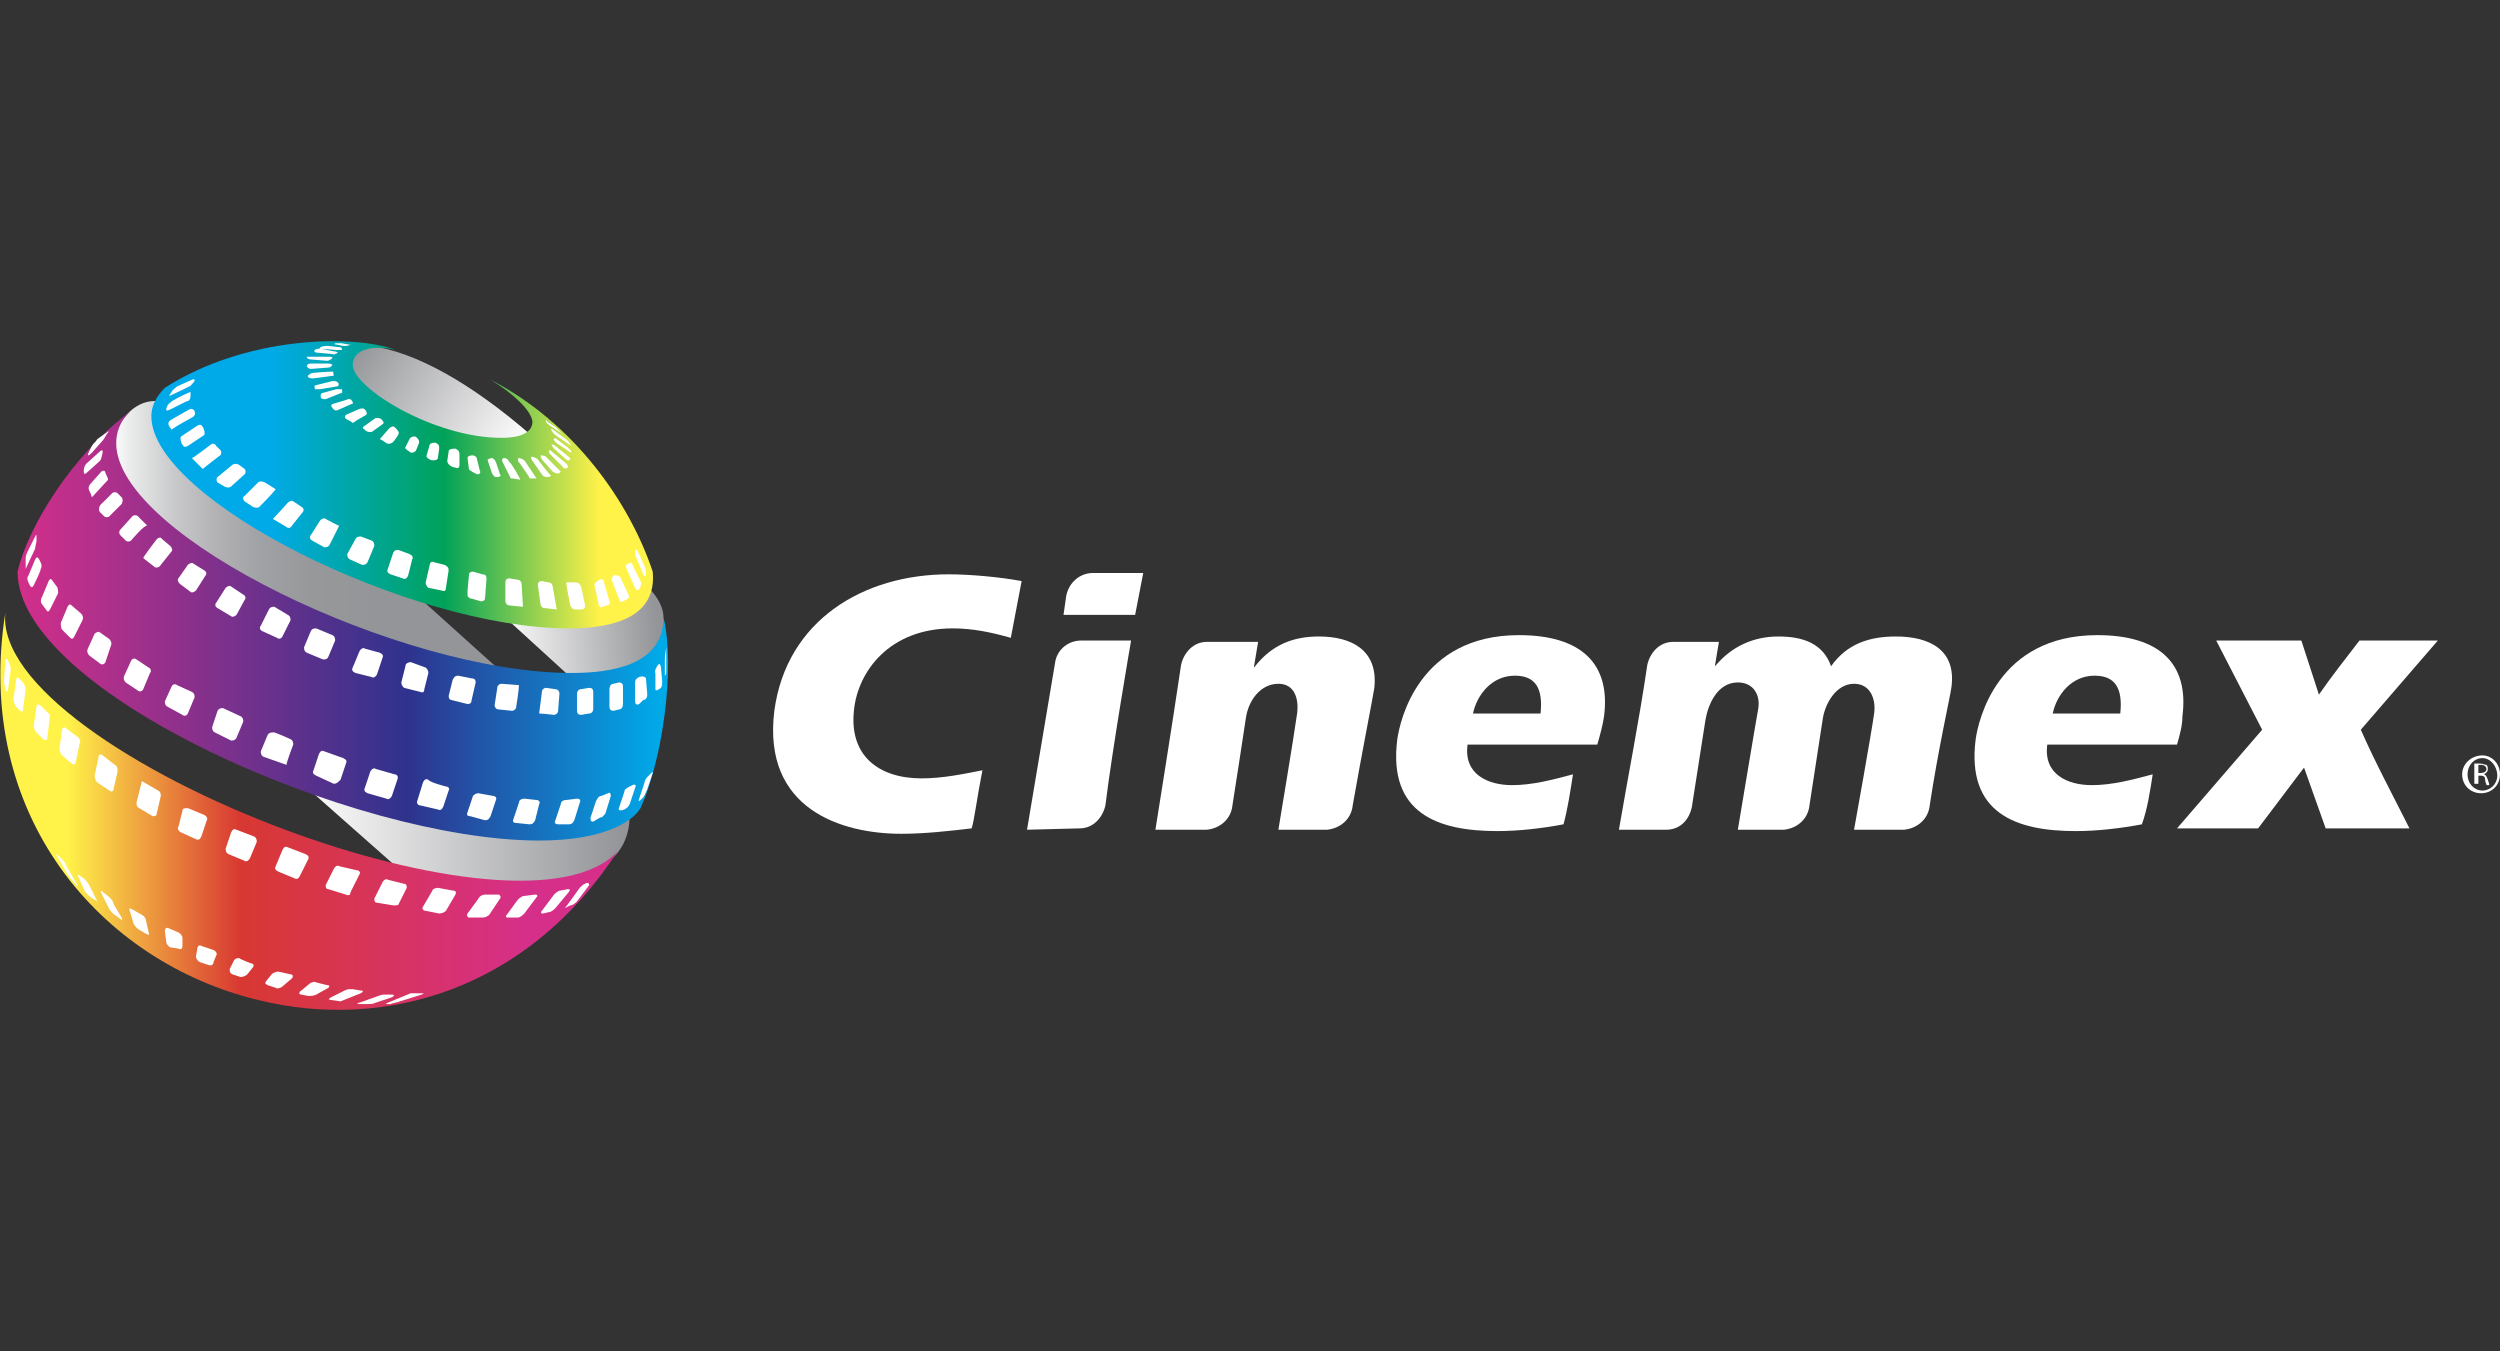 <svg enable-background="new 0 0 185 100" viewBox="0 0 185 100" xmlns="http://www.w3.org/2000/svg" xmlns:xlink="http://www.w3.org/1999/xlink"><rect x="0" y="0" width="185" height="100" fill="#333333" stroke="none"/><linearGradient id="a"><stop offset="0" stop-color="#fff"/><stop offset="1" stop-color="#949598"/></linearGradient><linearGradient id="b" gradientUnits="userSpaceOnUse" x1="21.997" x2="45.98" xlink:href="#a" y1="61.848" y2="61.848"/><linearGradient id="c" gradientUnits="userSpaceOnUse" x1="36.983" x2="48.593" xlink:href="#a" y1="47.289" y2="46.583"/><linearGradient id="d" gradientUnits="userSpaceOnUse" x1="38.215" x2="26.184" xlink:href="#a" y1="33.764" y2="25.949"/><linearGradient id="e" gradientUnits="userSpaceOnUse" x1="8.072" x2="37.128" y1="39.683" y2="39.683"><stop offset="0" stop-color="#fff"/><stop offset=".07" stop-color="#e5e6e6"/><stop offset=".17" stop-color="#c8c8ca"/><stop offset=".28" stop-color="#b1b1b4"/><stop offset=".39" stop-color="#a0a1a4"/><stop offset=".52" stop-color="#97989a"/><stop offset=".69" stop-color="#949598"/></linearGradient><linearGradient id="f" gradientUnits="userSpaceOnUse" x1=".779" x2="48.84" y1="46.279" y2="46.279"><stop offset="0" stop-color="#d62f8a"/><stop offset=".61" stop-color="#2f328d"/><stop offset="1" stop-color="#00aae9"/></linearGradient><linearGradient id="g" gradientUnits="userSpaceOnUse" x1="10.649" x2="47.698" y1="35.923" y2="35.923"><stop offset="0" stop-color="#00aae9"/><stop offset=".25" stop-color="#00aae9"/><stop offset=".6" stop-color="#00a259"/><stop offset=".91" stop-color="#fff249"/><stop offset="1" stop-color="#fff249"/></linearGradient><linearGradient id="h" gradientUnits="userSpaceOnUse" x1="-.455" x2="45.147" y1="60.007" y2="60.007"><stop offset="0" stop-color="#fff249"/><stop offset=".12" stop-color="#fff249"/><stop offset=".4" stop-color="#d83832"/><stop offset=".87" stop-color="#d62f8a"/><stop offset="1" stop-color="#d62f8a"/></linearGradient><g fill="#fff"><path d="m183.7 55.9c.7 0 1.3.6 1.3 1.4s-.6 1.4-1.4 1.4-1.4-.6-1.4-1.4.7-1.4 1.5-1.4zm0 .2c-.6 0-1.1.5-1.1 1.2s.5 1.2 1.1 1.2 1.1-.5 1.1-1.1c0-.7-.5-1.3-1.1-1.3zm-.3 1.9h-.3v-1.5h.4c.2 0 .4.1.5.1.1.1.1.2.1.3 0 .2-.1.3-.3.4.1 0 .2.1.3.4s.1.3.1.4h-.2c0-.1-.1-.2-.1-.4s-.1-.3-.3-.3h-.2zm0-.8h.2c.2 0 .4-.1.4-.3 0-.1-.1-.3-.4-.3-.1 0-.1 0-.2 0z"/><path d="m140.3 47.1c-1.9 0-3.6.5-4.8 2.2-.6-1.7-2.1-2.2-3.9-2.2s-3.4.7-4.6 2.1l-.1.1.3-1.8h-3.4c-1 0-1.7.8-1.9 1.7-.6 4.1-1.4 8.1-2.1 12.2h3.5c1 0 1.7-.7 1.9-1.7.3-1.9.7-4.5 1-6.4.2-1.2.9-2.8 2.4-2.8 1.2 0 1.7 1 1.5 2-.1.5-1.5 8.9-1.5 8.9h3.4c1-.1 1.8-.8 1.9-1.8.3-1.9.7-4.6 1-6.5.2-1.1 1-2.5 2.3-2.5 1.2 0 1.6 1.1 1.5 2.1-.2 1.5-1.5 8.7-1.5 8.7h3.7c1-.1 1.8-.8 1.9-1.8.6-4 1.5-8 1.6-8.7.4-2.8-1.6-3.8-4.1-3.8z"/><path d="m180.4 47.4h-5.8c-1 1.3-2.1 2.7-3 4l-1.3-4h-6.3l3.4 6.6-6.3 7.3h6l3.4-4.5 1.6 4.5h6.2c-1.2-2.4-2.5-4.8-3.6-7.3z"/><path d="m80 47.4c-.9 0-1.7.6-1.9 1.5 0 0-2.1 12.5-2.1 12.5l3.9-.1c1 0 1.7-.8 1.9-1.7.5-4.1 1.9-12.2 1.9-12.2z"/><path d="m80.9 42.4c-1 0-1.8.7-2 1.7l-.2 1.4h5.3l.6-3.1z"/><path d="m97.6 47.1c-1.9 0-3.5.6-4.8 2.3v-.1l.3-1.8h-3.8c-1 0-1.7.8-1.9 1.7-.6 4.1-1.9 12.2-1.9 12.2h3.8c1-.1 1.8-.8 1.9-1.8.3-1.9.7-4.5 1-6.5.2-1.3 1.1-2.5 2.4-2.5 1.2 0 1.5 1.1 1.4 2.1-.2 1.5-1.4 8.7-1.4 8.7h3.6c1-.1 1.8-.8 1.9-1.8.7-4 1.5-8 1.6-8.7.3-2.8-1.7-3.8-4.1-3.8z"/><path d="m72.7 57c-1.5.3-3 .6-4.5.6-3.2 0-5.4-1.7-5-5.1.3-2.8 2.6-6 7.3-6 1.5 0 2.9.3 4.3.7l.8-4.2c-1.6-.3-3.8-.5-5.4-.5-6.3 0-12 3.4-12.9 10.1-.9 7.3 5 9.1 9.4 9.1 1.7 0 3.5-.2 5.2-.4.2-.6.4-2.3.8-4.3z"/><path d="m116.4 57.3c-1.5.4-3 .8-4.5.8-1.8 0-3.6-.8-3.3-3h9.6c.2-.7.4-1.4.5-2.1.5-3.9-1.7-6-6.3-6-7.4 0-8.8 6.3-9 7.7-.7 5.5 3 6.8 7.4 6.8 1.6 0 3.3-.2 4.9-.5.3-1.1.5-2.4.7-3.7zm-4.3-7.3c1.5 0 2.1.9 1.9 2.8h-5c.3-1.4 1.4-2.8 3.1-2.8z"/><path d="m159.3 57.3c-1.5.4-3 .8-4.5.8-1.8 0-3.6-.8-3.3-3h9.6c.2-.7.4-1.4.4-2.1.5-3.9-1.7-6-6.3-6-7.4 0-8.8 6.3-9 7.7-.7 5.5 3 6.8 7.4 6.8 1.6 0 3.3-.2 4.9-.5.4-1.1.6-2.4.8-3.7zm-4.3-7.3c1.5 0 2.1.9 1.9 2.8h-5c.3-1.4 1.4-2.8 3.1-2.8z"/></g><g clip-rule="evenodd" fill-rule="evenodd"><path d="m22.5 58.1 6.9 6.1c8.8 2.2 15 1.5 16.7-1.7.4-.8.5-1.5.5-2.3-5.5 2.5-13.5 1.8-24.1-2.1z" fill="url(#b)"/><path d="m48 43.5c-.9 2.4-4.4 3.1-10.5 2.3l4.6 4.2c5.1.1 7.5-1.3 7-4.3 0-.7-.4-1.5-1.1-2.2z" fill="url(#c)"/><path d="m39.3 32.2c-4.5-3.9-8.5-6.1-11.8-6.6-.8 0-1.7.5-1.7 1.4 0 2.9 7.3 5.9 10.9 5.9.8 0 2-.2 2.6-.7z" fill="url(#d)"/><path d="m37.1 49.7-6-5.4c-10.5-3.4-21.3-10.9-19.2-14.6-1.5-.2-2.7.7-3.7 2.8-1.4 4.8 15.1 15.3 28.9 17.2z" fill="url(#e)"/></g><path d="m49.1 45.7c.9 3.7-.1 10.6-1.7 14.1-.6 1-2.7 2.4-7.5 2.4-13.7 0-38.6-11-38.6-19.9.8-3.4 4.1-8.7 8.4-11.9-.9.8-1.1 1.7-1.1 2.4 0 6.9 21.1 17 33.7 17 3 0 6.8-.6 6.8-4.1z" fill="url(#f)"/><path d="m36.3 28.1c6.2 3.2 10.3 9.1 12 14.2.3 3.1-2.4 4.2-6.2 4.2-11.7 0-30.9-9.5-30.9-15.7 0-.7.3-1.4 1-2.1 5.9-3.8 13.9-4 17.1-2.8-1.6-.4-3.2-.1-3.2 1.1 0 1.7 6 5.4 11 5.4.4 0 2.3 0 2.3-1.2-.1-.9-1.6-2.2-3.1-3.1z" fill="url(#g)"/><path d="m.4 45.3c-.6 5.3 9.7 12 20.7 16.1 10.2 3.8 21.1 5.4 24.6 1.6-6.7 10.3-17.3 13.3-26.6 11-11.6-2.8-21.1-13.6-18.7-28.7z" fill="url(#h)"/><path clip-rule="evenodd" d="m14.2 28.1c.2-.1.2 0 .2.1-.1.1-.3.4-.4.4 0 0-1.4.7-1.5.7l.2-.3c.1-.2.3-.3.4-.4zm-.1.9v.3c0 .2-.1.4-.3.4l-1.2.6c-.2.1-.3.1-.3 0s.1-.4.3-.5c0-.1 1-.6 1.5-.8zm-.1 1.3c.2-.1.3 0 .4.1v.1c.1.1 0 .3-.2.4 0 0-1.3.7-1.5.9l-.2-.3c-.1-.2 0-.3.1-.4zm-.1 2.7c-.2.1-.3.1-.4-.1-.1-.1-.2-.5-.1-.6l1.2-.8c.2-.1.3-.1.4.1.1.1.2.5.1.6zm1.1 1.7-.8-.8c.1 0 1.4-1 1.4-1 .1-.1.3-.1.4.1l.3.3c.1.1.1.3 0 .4.1-.1-.8.6-1.3 1zm2.1 1.3c-.1.1-.3.1-.5 0l-.5-.3c-.1-.1-.1-.3 0-.4l1.1-.9c.1-.1.3-.1.5 0l.4.3c.1.1.1.3 0 .4zm2.1 1.5c-.1.1-.3.1-.5 0l-.6-.4c-.1-.1-.2-.3 0-.4l1-1c.1-.1.3-.1.5 0l.8.5c-.2.3-1.2 1.3-1.2 1.3zm2.1-.3c.1-.1.3-.2.4-.1l.6.4c.2.1.2.3.1.4l-.8 1c-.1.2-.3.2-.4.1l-1-.6c.2-.2 1.1-1.2 1.1-1.2zm3.1 3.1c-.1.2-.3.2-.4.2l-.9-.5c-.2-.1-.2-.3-.1-.4l.7-1.1c.1-.1.3-.2.4-.1 0 0 .9.5 1 .5zm2.8 1.3c-.1.2-.3.2-.4.2l-.9-.4c-.2-.1-.2-.3-.2-.4l.6-1.1c.1-.2.3-.2.4-.2l.8.3c.2.1.2.3.2.4zm1.9-.7c.1-.2.2-.2.4-.2l.8.3c.2.1.3.2.2.4l-.3 1.2c-.1.2-.2.3-.4.2l-.9-.3c-.2-.1-.3-.2-.2-.4zm9.2 2c.2 0 .3.2.3.3l.1 1.7c-.1 0-1-.1-1-.1-.2 0-.3-.2-.3-.3v-1.4c0-.2.1-.3.3-.3zm2.3.2c.2 0 .3.2.3.3 0 0 .3 1.7.3 1.7l-.9-.1c-.2 0-.3-.2-.3-.3l-.2-1.4c0-.2.1-.3.3-.3zm2 0c.2 0 .3.1.4.3l.3 1.4c0 .2-.1.3-.3.3h-.4c-.2 0-.3-.1-.4-.3 0 0-.3-1.5-.3-1.7zm3.9.9c.1.2 0 .3-.2.4 0 0 0 0-.2.1-.1.1-.3 0-.3-.2l-.5-1.3c-.1-.2 0-.3.1-.4s.4 0 .5.1zm.8-.4c-.1.1-.2.1-.3-.1 0 0-.7-1.5-.7-1.6s.2-.2.2-.2c.1-.1.3-.1.3.1l.6 1.2c.1.2 0 .5-.1.6zm-.2-2.3c-.1-.2-.1-.4-.1-.5s.2-.2.2 0l.5 1.1c.1.2.1.4.1.6s-.1.2-.2 0zm-14.4 2.4c.2.1.3 0 .3-.2l.2-1.3c0-.2-.1-.3-.3-.4l-.8-.2c-.2-.1-.3.1-.3.2l-.3 1.3c0 .2.1.3.2.4zm2.9.8c.2 0 .3-.1.3-.3l.1-1.4c0-.2-.1-.3-.3-.3l-.7-.2c-.2 0-.3.1-.3.3l-.1 1.1v.4s.1.2.3.2zm9.3.3c.2 0 .3-.2.2-.3l-.4-1.4c0-.2-.2-.3-.3-.2-.1 0-.5.3-.4.4l.3 1.4c0 .2.2.3.3.2zm-.5 15.7c.2 0 .3-.2.4-.3l.4-1.3c0-.2-.1-.3-.2-.2l-.5.2c-.2 0-.3.2-.4.4l-.4 1.2c0 .2 0 .3.2.3zm-8.5.2c.2 0 .3-.1.4-.3l.4-1.2c.1-.2-.1-.3-.2-.3l-1.1-.2c-.2 0-.3.1-.4.2l-.4 1.2c-.1.2 0 .3.2.3zm-2.9-2.5c.2 0 .3.2.2.3l-.4 1.2c-.1.2-.2.3-.4.2l-1.3-.3c-.2 0-.3-.2-.2-.4l.4-1.3c.1-.2.2-.3.4-.2.1.2 1.3.5 1.3.5zm14.4 1c-.1.1-.2.1-.1-.1l.4-1.2c0-.2.2-.4.3-.5l.2-.2c.1-.1.1-.1.1 0l-.4 1.2c-.1.2-.2.5-.3.6zm-.6-1.1c.2-.1.3 0 .2.2l-.4 1.2c-.1.2-.2.3-.4.4s-.5.1-.4-.1l.4-1.2c0-.2.2-.3.4-.4zm-5.5 2.9c-.2 0-.3-.1-.2-.3l.4-1.2c0-.2.2-.3.4-.3l.8-.1c.2 0 .3.1.2.3l-.4 1.3c-.1.2-.2.3-.4.3zm-3.1-.1c-.2 0-.3-.1-.2-.3l.4-1.2c0-.2.2-.3.4-.3l.9.1c.2 0 .3.2.2.3l-.3 1.2c-.1.2-.2.3-.4.3zm-11-2.2c-.2-.1-.3-.2-.2-.4l.4-1.2c.1-.2.3-.3.4-.2l1.4.4c.2 0 .3.2.2.4l-.4 1.2c-.1.2-.3.3-.4.2 0 0-1.4-.4-1.4-.4zm-3.8-1.3c-.2-.1-.3-.2-.2-.4l.4-1.2c.1-.2.2-.3.4-.2l1.4.5c.2.1.3.2.2.4l-.4 1.2c-.2.2-.3.3-.5.3zm-1.9-2.7c.2.1.2.3.2.4 0 0-.5 1.3-.5 1.5l-1.7-.6c-.2-.1-.2-.3-.2-.4l.5-1.2c.1-.2.3-.2.4-.2 0-.1 1.3.5 1.3.5zm-5.4-2.1c.1-.2.3-.2.4-.2l1.3.6c.2.1.2.3.2.4l-.5 1.2c-.1.2-.3.2-.4.2l-1.2-.6c-.2-.1-.2-.3-.2-.4zm-1.9-1.4c.2.1.2.3.2.4l-.5 1.2c-.1.2-.3.2-.4.1l-1.1-.6c-.2-.1-.2-.3-.2-.4l.5-1.1c.1-.2.3-.2.4-.1zm-3.2-1.8c.2.1.2.3.1.4l-.5 1.2c-.1.2-.3.2-.4.1l-.9-.6c-.1-.1-.2-.3-.1-.5l.5-1.1c.1-.2.3-.2.4-.1zm-3.2-.4c-.1.2-.3.2-.4.1l-.8-.6c-.1-.1-.2-.3-.1-.5l.5-1.1c.1-.1.3-.2.4-.1l.7.5c.1.1.2.3.1.5zm-1.8-3.6c.1.1.2.3.1.5l-.6 1.2c-.1.2-.2.2-.3.1l-.6-.6c-.1-.1-.1-.4-.1-.5l.5-1.2c.1-.2.2-.2.3-.1s.7.6.7.6zm-2.4-2.4c.1-.2.2-.2.3 0l.3.4c.1.1.1.4.1.5l-.6 1.2c-.1.2-.2.2-.3 0l-.3-.4c-.1-.1-.1-.4 0-.5zm-1.1.3c-.1.2-.2.2-.3 0l-.1-.2c-.1-.2-.1-.4 0-.5l.5-1.2c.1-.2.2-.2.3 0l.1.2c.1.2.1.4 0 .5.1 0-.5 1.2-.5 1.2zm.1-3.6c.1-.2.1-.1.1 0v.3c0 .2-.1.4-.1.6l-.7 1.5c0-.4 0-.8 0-.8 0-.2.1-.4.2-.6zm40.3 26c.1-.1.3-.3.4-.3.1-.1.3-.1.3.1l-.9 1.2c-.1.1-.3.3-.5.3l-.4.2c.1-.1 1.1-1.5 1.1-1.5zm-1.8 1.5c-.1.1-.3.3-.5.3l-.4.1c-.2 0-.2-.1-.1-.2l.9-1.2c.1-.1.3-.3.5-.3l.5-.1c.2 0 .2 0 .1.2zm-2.3.4c-.1.1-.3.3-.5.3h-.7c-.2 0-.2-.1-.1-.2l.8-1.1c.1-.1.3-.3.5-.3l.8-.1c.2 0 .2.1.1.2zm-10.9-.8c-.2 0-.2-.2-.2-.3l.6-1.2c.1-.2.3-.3.4-.2l1.2.3c.2 0 .2.2.2.3l-.6 1.2c0 .1-.2.1-.4.1zm-3.6-1c-.2 0-.2-.2-.2-.3l.6-1.2c.1-.2.3-.3.4-.2l1.3.3c.2 0 .3.2.2.3l-.6 1.2c-.1.2-.1.3-.1.3s-.2.1-.3 0zm-5.5-3.9c.2.1.2.3.2.4l-.5 1.2c-.1.2-.3.3-.4.2l-1.2-.5c-.2-.1-.2-.3-.2-.4l.4-1.2c.1-.2.2-.3.4-.2zm-3.9 0c-.1.2-.2.3-.4.2l-1.1-.5c-.2-.1-.3-.3-.2-.4l.3-1.2c0-.2.2-.2.4-.2l1.2.5c.2.1.3.3.2.4zm-3.2-3.4c.2.1.2.3.2.4l-.3 1.3c0 .2-.2.2-.3.2l-1-.6c-.2-.1-.2-.3-.2-.4l.4-1.6zm-3.2-1.9c.2.1.2.3.2.5l-.3 1.3c0 .2-.2.2-.3.1l-.9-.6c-.1-.1-.2-.3-.2-.5l.3-1.4c0-.2.2-.2.3-.1zm-2.8-2.1c.2.1.3.4.2.5l-.3 1.4c0 .2-.2.2-.3.1l-.7-.6c-.1-.1-.2-.3-.2-.5l.2-1.4c0-.2.2-.2.3-.1zm-2-1.6c0 .1-.2 1.7-.2 1.7 0 .2-.2.2-.3.1l-.5-.5c-.1-.1-.2-.3-.2-.5l.2-1.4c0-.2.1-.2.3-.1zm-3.3-2c-.1-.2-.1-.4-.1-.6l.1-1.4c0-.2.1-.2.2 0s.2.5.2.6l-.2 1.5c0 .2-.1.2-.2.1 0-.2 0-.2 0-.2zm.8 1.4c-.1-.1-.2-.4-.2-.6l.2-1.4c0-.2.1-.2.2-.1l.3.3c.1.1.2.4.2.5l-.2 1.5c0 .2-.1.2-.2.1zm20.6 12.7c.2.1.3 0 .4-.2l.6-1.2c.1-.2 0-.3-.2-.4l-1.3-.5c-.2-.1-.3 0-.4.2l-.5 1.2c-.1.2 0 .3.2.4zm10.7 2.6c.2 0 .4-.1.5-.2l.7-1.2c.1-.2 0-.3-.2-.3l-1.1-.2c-.2 0-.4.1-.4.2l-.7 1.2c-.1.1 0 .3.2.3zm3.2.3c.2 0 .4-.1.5-.2l.8-1.2c.1-.1 0-.3-.1-.3h-1c-.2 0-.4.1-.5.3l-.8 1.1c-.1.1 0 .3.1.3zm-29.9-2.3c-.1 0-.4-.4-.4-.4-.2-.2-.3-.4-.4-.5l-.8-1.4c-.1-.1-.1-.2.1 0l.3.3c.1.1.3.3.3.5 0-.1.4.7.9 1.5zm1.4 1.1c.1.2 0 .2 0 0l-.5-.3c-.1-.1-.3-.3-.4-.4l-.5-1.1c-.1-.2 0-.2.1-.1l.3.2c.1.1.3.3.4.5zm1.3 1c-.2-.1-.3-.3-.4-.4l-.6-1.2c-.1-.2 0-.2.1-.1l.5.4c.1.1.3.3.3.5l.6 1c.1.2 0 .2-.1.1zm2 0c.2.1.3.3.3.4l.2.9c.1.2 0 .2-.2.1l-.5-.3c-.2-.1-.3-.3-.4-.4l-.3-1c-.1-.2 0-.2.2-.1zm5.3 2.6c.2.1.3.3.2.4l-.2.5c0 .2-.2.3-.4.2l-.6-.2c-.2-.1-.3-.3-.3-.4l.1-.6c0-.2.2-.3.3-.2zm2.8 1c.2 0 .2.2.1.3l-.4.5c-.1.1-.3.2-.5.2l-.6-.2c-.2-.1-.2-.2-.2-.4l.3-.6c.1-.2.3-.2.4-.2.1.1.9.4.9.4zm1.5.8c.1-.1.3-.2.5-.2l.9.2c.2 0 .2.2.1.3l-.7.6c-.1.1-.4.2-.5.1l-.6-.2c-.2-.1-.2-.2-.1-.3zm4.1.8c.2 0 .2.1.1.2l-.9.5c-.2.1-.4.1-.6.1l-.5-.1c-.2 0-.2-.2 0-.3l.6-.5c.1-.1.4-.2.5-.1zm.3 1.1c-.2 0-.2-.1 0-.2l1-.5c.2-.1.3-.1.3-.1h.3l.6.1c.2 0 .2.1 0 .2l-1.5.6s-.7-.1-.7-.1zm3.3.2c-.2.1-.4.1-.6.1h-.6c-.2 0-.2-.1 0-.1l1.4-.5c.2-.1.4-.1.6-.1h.4c.2 0 .2.1 0 .2zm2.6-.7h.8c.2 0 .2 0 0 .1l-1.6.5c-.2.1-.5.1-.7.2h-.2c-.2 0-.2 0 0-.1zm-17.8-3.4c-.2-.1-.3-.3-.3-.4l-.1-.8c0-.2.1-.3.3-.2l.7.3c.2.1.3.3.3.4v.6c0 .2-.1.3-.3.2zm36.7-20.3c0-.4 0-1.7 0-1.7 0-.2 0-.3 0-.2s-.1.6-.1.8v1 .3s.1-.1.1-.2zm-.6-.6c.1-.1.1-.1.2.1l.1 1.1c0 .2 0 .4-.1.5s-.4.3-.4.1v-1.2c-.1-.1.1-.5.2-.6zm-2.9 3.3c.2 0 .3-.2.3-.4v-1.3c0-.2-.1-.3-.3-.3l-.4.1c-.2 0-.3.2-.3.4v1.3c0 .2.1.3.3.3zm-2.2.3c.2 0 .3-.2.3-.3v-1.3c0-.2-.1-.3-.3-.3l-.6.1c-.2 0-.3.2-.3.3v1.3c0 .2.1.3.3.3zm-9-.7c.2 0 .3-.1.3-.3l.3-1.3c0-.2-.1-.3-.3-.3l-1-.2c-.2 0-.3.1-.4.3l-.3 1.2c0 .2.1.3.2.3zm-3.5-.9c.2.1.3 0 .3-.2l.3-1.2c0-.2-.1-.3-.2-.4l-1.1-.4c-.2 0-.4.1-.4.3l-.3 1.2c0 .2.1.3.2.4zm-24.3-17.7c-.1.1-.2.2-.3.2 0 0 0-.1.1-.3 0 0 .1-.2.2-.4s.3-.3.4-.5l.7-.5c.1-.1.2-.1.1 0s-.3.5-.4.6zm.6-.1c.1-.1.2-.1.2 0s-.1.6-.2.7l-1 .9c-.1.1-.2.1-.2-.1v-.1c0-.2.1-.4.2-.5zm-.6 3.4c0-.1-.2-.5-.2-.5-.1-.2 0-.4.1-.5l.8-.9c.1-.1.3-.1.3.1 0 0 .2.4.2.5zm1.3 1.4c-.1.1-.3.1-.4 0l-.3-.3c-.1-.1-.1-.3 0-.5l.9-.9c.1-.1.3-.1.4 0l.3.3c.1.1.1.3 0 .5zm1.6 1.8c-.1.1-.3.1-.4 0l-.4-.4c-.1-.1-.1-.3 0-.4l.9-1c.1-.1.3-.1.4 0l.7.7c-.2-.1-1.2 1.1-1.2 1.1zm1.9-.1c.1-.1.3-.2.4 0l.6.5c.1.1.2.3.1.4l-.8 1c-.1.2-.3.2-.4.2l-.9-.7c0-.1 1-1.4 1-1.4zm2.9 3.8c-.1.1-.3.2-.4.1l-.8-.6c-.1-.1-.2-.3-.1-.4l.7-1c.1-.1.3-.2.4-.1l.8.5c.2.1.2.3.1.4zm3 1.8c-.1.1-.3.2-.4.1l-1-.6c-.2-.1-.2-.3-.1-.4l.7-1.1c.1-.1.3-.2.4-.1l.9.6c.2.1.2.3.1.4zm3.8 0c.2.1.2.3.2.4l-.6 1.2c-.1.2-.3.2-.4.1l-1.1-.5c-.2-.1-.2-.3-.1-.4l.6-1.2c.1-.2.3-.2.4-.2zm3.3 1.5c.2.1.2.3.2.4l-.5 1.2c-.1.2-.2.2-.4.2l-1.2-.5c-.2-.1-.2-.3-.2-.4l.5-1.2c.1-.2.3-.2.4-.2zm3.5 1.3c.2.1.3.2.2.4l-.4 1.2c-.1.2-.3.3-.4.2l-1.2-.3c-.2-.1-.3-.2-.2-.4l.5-1.2c.1-.2.3-.3.4-.2zm10.3 2.4c0 .4-.2 1.6-.2 1.6 0 .2-.2.3-.3.3l-1-.1c-.2 0-.3-.2-.3-.3l.2-1.3c0-.2.2-.3.3-.3zm2.7.3c.2 0 .3.2.3.3l-.1 1.3c0 .2-.2.3-.3.3 0 0-.9-.1-1.1-.1l.2-1.6c0-.2.2-.3.3-.3zm6.2 1.1c-.2.1-.3 0-.3-.2v-1.4c0-.2.1-.3.3-.4s.5 0 .5.1l.1 1.2c0 .2-.1.4-.3.4zm-16.5-18.8c-.1.2-.3.2-.4.2-.1-.1-.5-.3-.4-.4l.3-.6c.1-.2.3-.2.4-.2s.4.3.3.5zm6 2c.2 0 .3-.1.2-.2l-.3-.9c-.1-.2-.2-.3-.3-.3s-.4.1-.3.2l.3.9c.1.2.2.3.3.3zm-1.5-.2c.2 0 .3-.1.2-.3l-.2-.8c0-.2-.2-.3-.3-.3s-.4 0-.4.2l.1.8c0 .1.4.3.6.4zm-1.6-.5c.2.1.3 0 .3-.2v-.8c0-.2-.1-.3-.3-.4-.1 0-.5 0-.5.2l-.1.7c0 .3.4.5.6.5zm-2.1-1c-.1.2 0 .3.2.4.1.1.6.1.6-.1l.1-.7c0-.2 0-.3-.2-.4-.1-.1-.5 0-.5.1zm-8.9-6.5c0-.1.1-.2.3-.2h1.3c.2 0 .3.1.3.1s-.1.2-.3.2l-1.3.1c-.2 0-.3-.2-.3-.2zm3.2-1.6c.1 0 .2.1 0 0-.1.1-.3.1-.5.1l-.5-.1c-.2 0-.2-.1 0-.1h.1.3s.4.1.6.1zm-.6.4c-.1 0-.2 0-.4 0l-1.3-.1c.1 0 .1-.1.1-.1.2-.1.4-.1.6-.1l.9.1c.1 0 .1.1.1.2zm-.6.1c.2 0 .3.1.3.1s-.3.2-.4.1l-1.1-.1c-.2 0-.3-.1-.2-.2s.3-.1.4-.1zm-.4.4c.2 0 .3 0 .3.1 0 0-.2.2-.4.2l-1.2-.1c-.2 0-.3-.1-.3-.2zm.4 1.4-1.5.2c-.2 0-.3 0-.4-.1s.1-.2.3-.3c0 0 1-.1 1.6-.1-.1 0 0 .2 0 .3zm-.1.4c.2 0 .3 0 .4.1s.1.3-.1.3l-1.2.2c-.2 0-.3 0-.4 0 0-.1-.1-.3.1-.3zm-.4 1.3c-.2.1-.3 0-.4 0-.1-.1-.1-.3 0-.4l1.1-.3h.4c0 .1.1.3-.1.3zm.9.8c-.2.1-.3.1-.4 0s-.3-.3-.1-.4l1-.3c.2-.1.3-.1.4 0s.2.3 0 .3zm1.3.8c-.1.1-.3.2-.3.2s-.1-.1-.3-.2l-.2-.1c-.1-.1-.1-.2 0-.3l.9-.4c.2-.1.4-.1.5 0s.2.3.1.4zm1.2.8c-.1.1-.3.1-.5 0l-.1-.1c-.2-.1-.2-.2 0-.3l.7-.5c.1-.1.3-.1.5 0 .1.1.3.3.1.4zm1.5.8c-.1.1-.3.2-.5.1 0 0-.4-.3-.5-.3l.7-.8c.1-.1.3-.2.4-.1s.3.3.3.4c.1.1-.4.7-.4.7zm9.4 2.8s-.5-.1-.7-.1l-.6-1.2c-.1-.2 0-.3.1-.3.2 0 .3.1.4.3.1 0 .8 1.2.8 1.3zm1.2-.1c-.1 0-.5 0-.5 0 0-.1-.8-1.2-.8-1.2-.1-.1-.1-.3 0-.3s.4.1.5.3zm.9-.1c-.2 0-.4 0-.5-.2l-.7-1c-.1-.1-.1-.3-.1-.3s.3 0 .5.2c0 0 .9 1.2 1 1.2zm.8-.3c-.2.1-.3 0-.5-.1l-.8-.9c-.1-.2-.1-.3-.1-.3s.3 0 .4.1l1.1 1.1zm-.7-1.4c-.1-.1-.1-.3 0-.3l1.2 1c.1.1.2.3.1.3-.1.1-.3.1-.4-.1zm.3-.4c-.1-.1-.2-.3-.2-.3s.2 0 .3.1l1.1.9v.1c-.1.1-.2.1-.3 0zm.2-.4c-.1-.1-.3-.3-.2-.3 0-.1.1-.1.2 0l.8.6c.1.1.3.3.3.3 0 .1-.1.1-.2 0zm-.1-.6c-.1-.1-.3-.3-.3-.4v-.1s1.1.8 1.2.9.3.4.3.4c-.2-.1-1.2-.8-1.2-.8zm-.4-.7c-.1-.1-.3-.2-.3-.3s0-.2.1 0l.6.4c.1.1.3.3.4.4 0 0 0 .1.1.1 0 0-.9-.6-.9-.6z" fill="#fff" fill-rule="evenodd"/></svg>